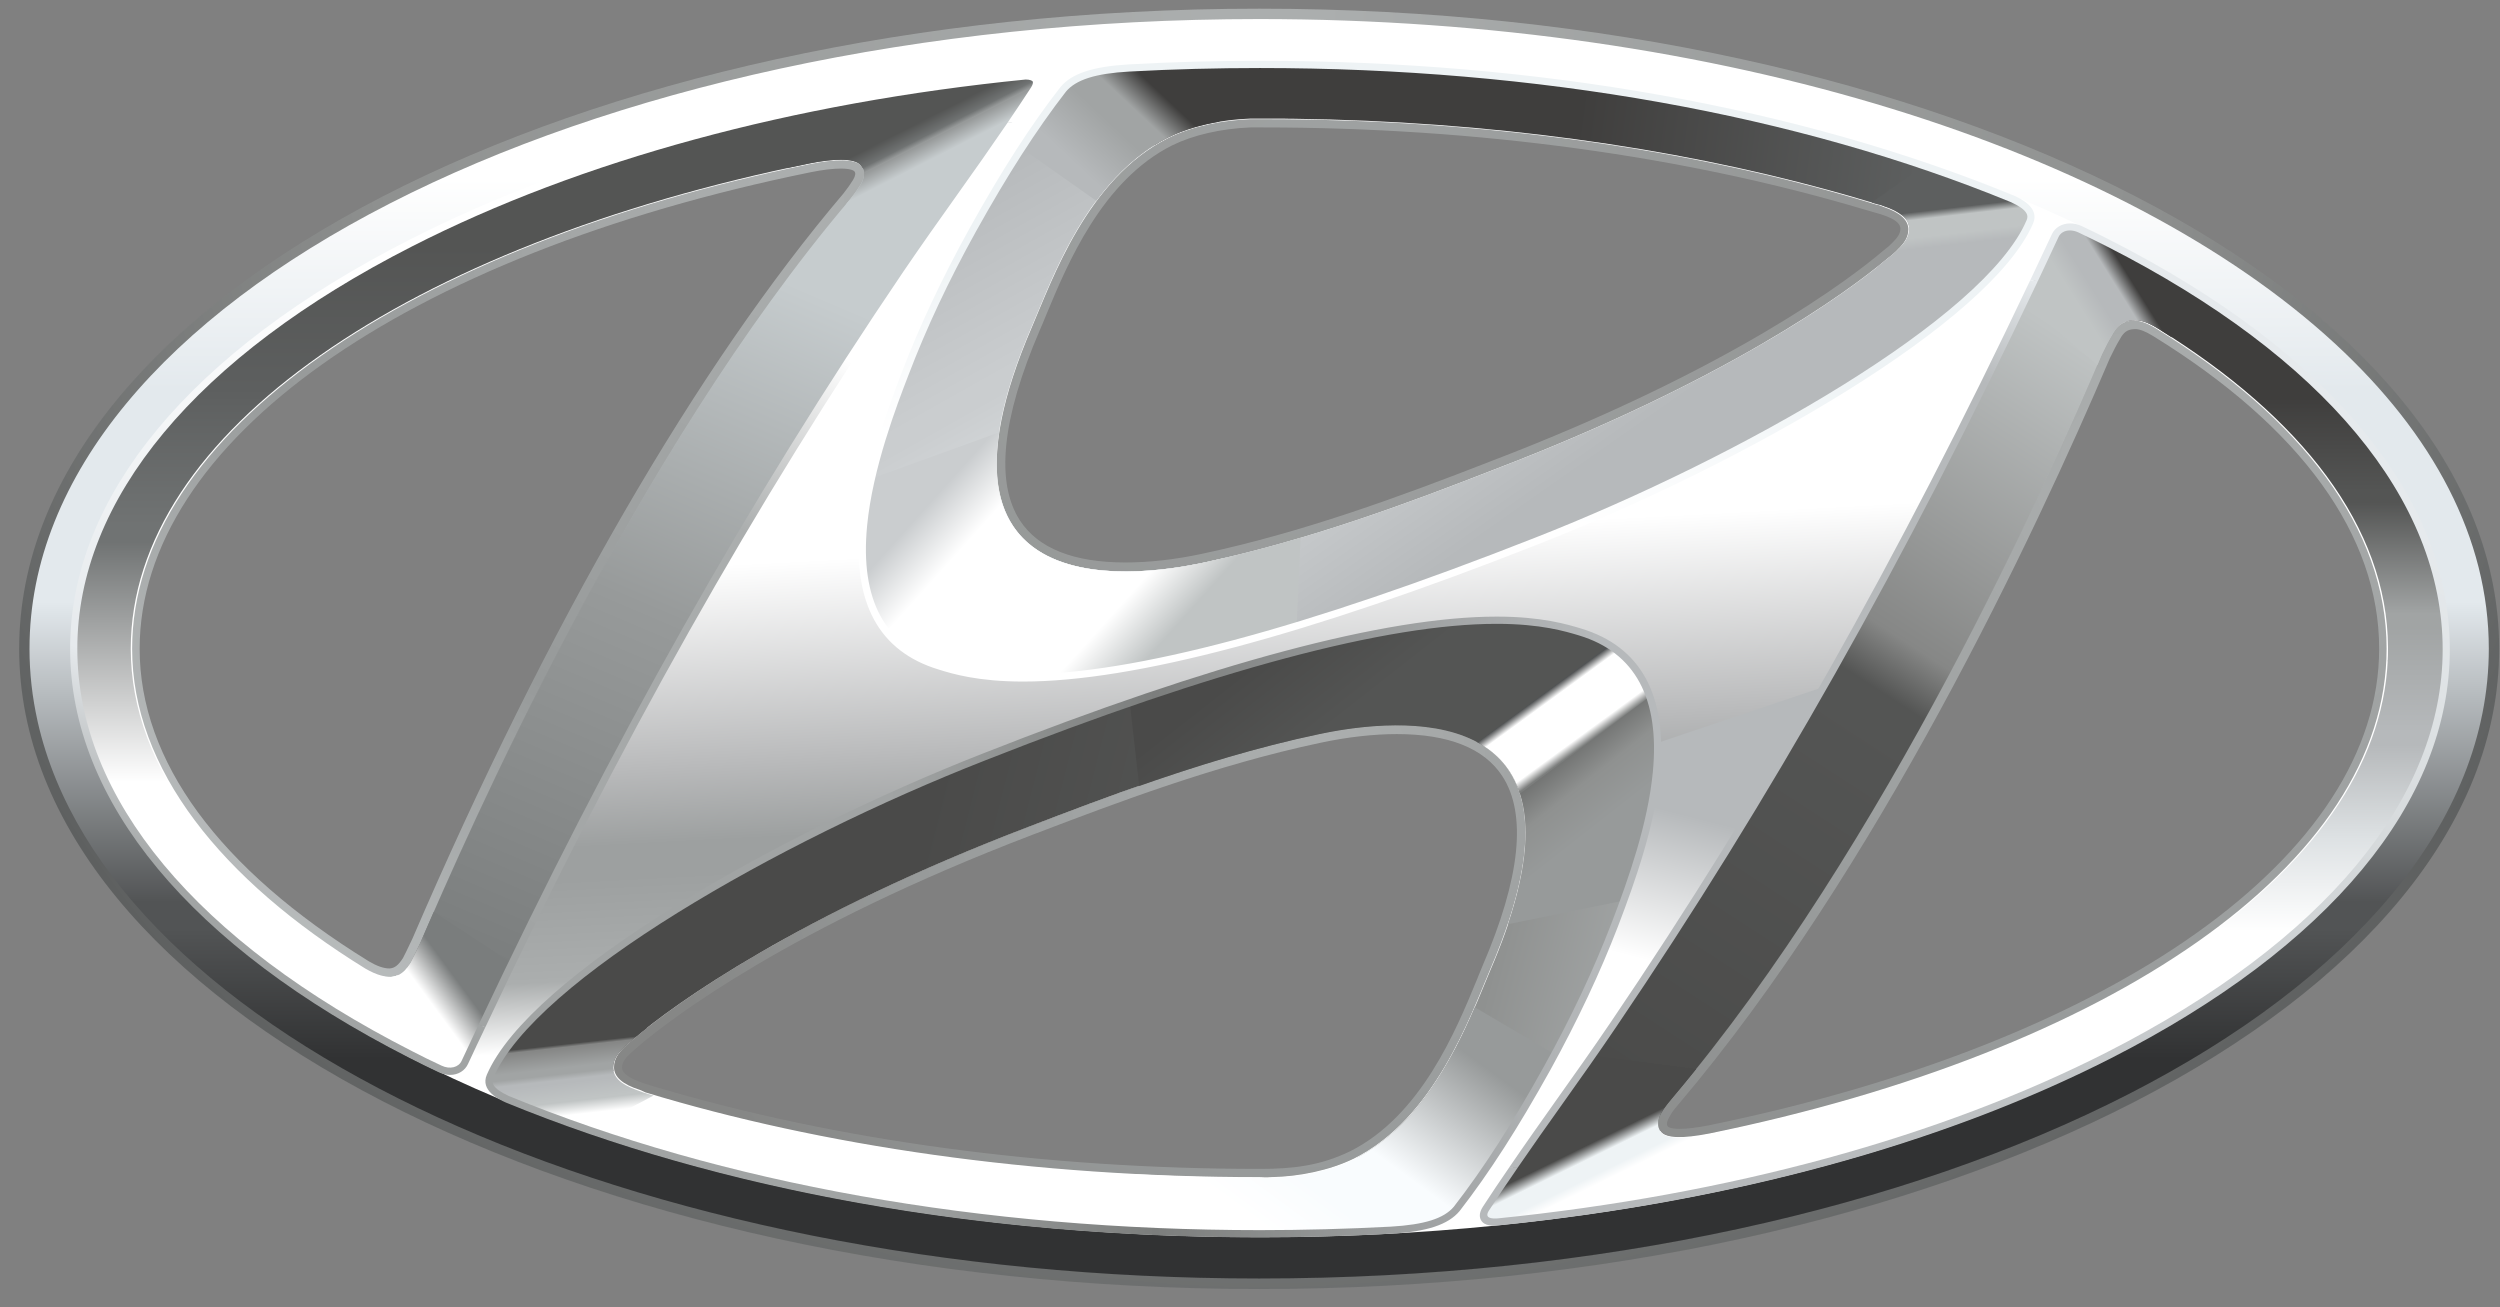 <svg width="109" height="57" viewBox="0 0 109 57" fill="none" xmlns="http://www.w3.org/2000/svg">
<rect x="0" y="0" width="109" height="57" fill="#808080" stroke="none"/>
<path d="M54.501 4.781C53.103 4.835 51.779 5.141 50.769 5.643C47.444 7.3 45.853 11.141 44.899 13.436C44.801 13.674 44.711 13.894 44.627 14.092C42.861 18.199 42.591 21.234 43.827 23.121C44.776 24.568 46.539 25.301 49.071 25.301C50.129 25.301 51.328 25.168 52.547 24.909C56.96 23.973 61.248 22.406 65.225 20.856C75.939 16.765 81.199 12.715 82.544 11.578C82.807 11.37 82.967 11.225 83.063 11.122C83.328 10.863 83.63 10.501 83.63 9.967C83.63 8.977 82.483 8.664 81.797 8.475C81.716 8.451 81.646 8.435 81.581 8.414C73.658 6.037 64.489 4.781 55.062 4.781H54.501ZM44.473 22.698C43.392 21.04 43.678 18.248 45.334 14.398C45.425 14.2 45.513 13.975 45.613 13.735C46.525 11.54 48.045 7.865 51.111 6.336C52.023 5.888 53.236 5.607 54.522 5.556H55.062C64.412 5.556 73.507 6.803 81.359 9.156C81.429 9.177 81.508 9.201 81.595 9.224C82.067 9.352 82.858 9.57 82.858 9.967C82.858 10.16 82.762 10.331 82.507 10.585C82.427 10.672 82.293 10.791 82.058 10.973C80.729 12.1 75.552 16.084 64.943 20.132C61.002 21.671 56.748 23.226 52.389 24.15C51.223 24.4 50.076 24.524 49.071 24.524C46.814 24.524 45.267 23.912 44.473 22.698Z" fill="url(#paint0_radial)"/>
<path d="M0.836 28.287C0.836 43.678 25.089 56.202 54.9 56.202C84.709 56.202 108.964 43.678 108.964 28.287C108.964 12.899 84.709 0.379 54.9 0.379C25.089 0.379 0.836 12.899 0.836 28.287ZM1.676 28.287C1.676 13.363 25.55 1.222 54.9 1.222C84.243 1.222 108.124 13.363 108.124 28.287C108.124 43.216 84.243 55.359 54.9 55.359C25.55 55.359 1.676 43.216 1.676 28.287Z" fill="url(#paint1_radial)"/>
<path d="M35.207 6.748C17.05 10.446 5.319 18.898 5.319 28.286C5.319 33.455 8.897 38.391 15.68 42.575C16.159 42.86 16.587 42.998 17.008 42.998H17.01C17.655 42.951 17.983 42.561 18.232 42.164C18.329 41.993 18.453 41.734 18.578 41.464L18.683 41.253C24.574 27.562 31.037 16.388 37.373 8.926C37.596 8.639 37.727 8.454 37.855 8.242C38.206 7.679 38.057 7.194 37.822 6.949C37.61 6.696 37.215 6.577 36.645 6.577C36.249 6.577 35.77 6.633 35.207 6.748ZM16.08 41.912C9.542 37.882 6.089 33.17 6.089 28.286C6.089 19.283 17.578 11.128 35.36 7.506C35.867 7.404 36.314 7.35 36.656 7.35C37.119 7.35 37.231 7.448 37.247 7.467C37.319 7.537 37.296 7.672 37.194 7.843C37.082 8.023 36.968 8.191 36.777 8.433C30.4 15.944 23.897 27.186 17.978 40.934L17.885 41.127C17.762 41.384 17.648 41.629 17.571 41.769C17.364 42.092 17.208 42.208 16.985 42.225C16.729 42.225 16.433 42.122 16.08 41.912Z" fill="url(#paint2_radial)"/>
<path d="M57.423 31.625C52.798 32.601 48.394 34.282 44.855 35.629L44.759 35.664C33.992 39.778 28.757 43.824 27.396 44.975C27.312 45.05 27.238 45.115 27.165 45.176C27.061 45.265 26.975 45.342 26.903 45.412C26.665 45.643 26.349 46.017 26.349 46.554C26.349 47.553 27.619 47.917 28.299 48.113L28.427 48.155C36.332 50.497 45.49 51.739 54.917 51.739H54.978C55.036 51.744 55.117 51.749 55.206 51.749C55.285 51.749 55.378 51.744 55.45 51.739C56.779 51.711 58.147 51.403 59.205 50.892C62.553 49.218 64.142 45.347 65.094 43.035C65.182 42.818 65.266 42.622 65.338 42.444C67.109 38.335 67.379 35.298 66.143 33.411C65.199 31.964 63.43 31.233 60.901 31.233C59.845 31.233 58.642 31.368 57.423 31.625ZM28.65 47.41L28.513 47.371C28.096 47.249 27.121 46.967 27.121 46.554C27.121 46.36 27.212 46.189 27.447 45.963C27.51 45.902 27.582 45.839 27.668 45.765C27.745 45.702 27.824 45.634 27.905 45.559C29.234 44.438 34.383 40.455 45.032 36.39L45.125 36.355C48.64 35.013 53.019 33.346 57.586 32.382C58.749 32.134 59.896 32.006 60.901 32.006C63.158 32.006 64.705 32.622 65.499 33.836C66.581 35.492 66.29 38.284 64.629 42.134C64.552 42.321 64.47 42.521 64.382 42.741C63.472 44.95 61.946 48.65 58.865 50.196C57.542 50.836 56.351 50.964 54.917 50.964C45.567 50.964 36.481 49.734 28.65 47.41Z" fill="url(#paint3_radial)"/>
<path d="M92.957 13.58C92.431 13.608 92.021 13.893 91.758 14.402C91.582 14.675 91.389 15.077 91.286 15.301C87.992 23.034 81.182 37.514 72.599 47.64C72.368 47.913 72.224 48.1 72.106 48.329C71.824 48.805 71.843 49.298 72.15 49.634C72.359 49.879 72.715 49.994 73.239 49.994C73.604 49.994 74.053 49.94 74.625 49.83C92.775 46.113 104.506 37.654 104.506 28.28C104.506 23.057 100.972 18.119 94.287 13.998C93.825 13.707 93.445 13.573 93.101 13.573C93.04 13.573 92.982 13.576 92.957 13.58ZM72.722 49.12C72.624 49.013 72.708 48.826 72.78 48.709C72.866 48.541 72.959 48.408 73.187 48.142C81.838 37.942 88.683 23.377 91.989 15.619C92.147 15.289 92.3 14.995 92.424 14.794C92.582 14.496 92.745 14.367 93.029 14.353C93.05 14.348 93.075 14.349 93.101 14.349C93.292 14.349 93.548 14.449 93.88 14.654C100.325 18.631 103.731 23.342 103.731 28.28C103.731 37.271 92.245 45.431 74.474 49.071C73.962 49.169 73.548 49.218 73.239 49.218C72.815 49.218 72.727 49.127 72.722 49.12Z" fill="url(#paint4_radial)"/>
<path d="M35.309 7.156C36.435 6.925 37.294 6.925 37.543 7.224C37.713 7.399 37.776 7.698 37.543 8.067C37.429 8.261 37.308 8.436 37.094 8.711C27.618 19.869 20.417 36.341 18.372 41.085C18.211 41.422 18.058 41.753 17.941 41.961C17.725 42.295 17.485 42.561 17.032 42.591C16.797 42.591 16.45 42.535 15.924 42.227C9.651 38.354 5.761 33.521 5.761 28.288C5.761 18.835 17.939 10.689 35.309 7.156ZM44.99 14.261C45.874 12.211 47.41 7.78 50.944 6.015C52.017 5.485 53.341 5.244 54.513 5.197H55.065C64.939 5.197 74.12 6.568 81.825 8.928C81.907 8.928 82.067 9.001 82.121 9.024C82.84 9.262 83.191 9.587 83.207 9.988C83.207 10.348 83.017 10.612 82.756 10.864C82.654 10.981 82.496 11.118 82.27 11.289C80.497 12.788 75.143 16.659 65.071 20.502C61.53 21.887 57.087 23.556 52.471 24.536C49.734 25.111 39.66 26.642 44.99 14.261ZM92.037 14.632C92.216 14.284 92.477 14.009 92.93 13.986C93.191 13.95 93.514 14.021 94.035 14.343C100.327 18.223 104.056 23.035 104.056 28.279C104.056 37.747 91.907 45.862 74.522 49.423C73.398 49.64 72.672 49.64 72.414 49.353C72.247 49.168 72.198 48.87 72.414 48.498C72.524 48.293 72.647 48.134 72.87 47.868C82.34 36.698 89.564 20.238 91.595 15.468C91.741 15.16 91.907 14.84 92.037 14.632ZM64.971 42.269C64.094 44.331 62.552 48.755 59.027 50.518C57.964 51.034 56.638 51.302 55.439 51.323C55.183 51.344 54.995 51.323 54.913 51.323C45.039 51.323 35.828 49.962 28.129 47.625C28.071 47.602 27.906 47.522 27.906 47.522C27.136 47.279 26.771 46.95 26.771 46.532C26.771 46.184 26.948 45.923 27.206 45.669C27.322 45.552 27.483 45.426 27.69 45.241C29.458 43.742 34.832 39.862 44.907 36.019C48.445 34.672 52.868 32.974 57.503 32.001C60.234 31.424 70.311 29.892 64.971 42.269ZM54.9 55.71C84.475 55.71 108.444 43.432 108.444 28.288C108.444 13.145 84.475 0.866 54.9 0.866C25.342 0.866 1.355 13.145 1.355 28.288C1.355 43.432 25.342 55.71 54.9 55.71Z" fill="white"/>
<path d="M1.902 28.286C1.902 43.104 25.678 55.161 54.9 55.161C84.123 55.161 107.896 43.104 107.896 28.286C107.896 13.471 84.123 1.415 54.9 1.415C25.678 1.415 1.902 13.471 1.902 28.286ZM46.42 25.124C45.205 24.769 44.291 24.127 43.693 23.214C42.423 21.272 42.688 18.181 44.479 14.025L44.752 13.373C45.71 11.057 47.318 7.179 50.696 5.496C51.724 4.987 53.072 4.672 54.491 4.62H54.5H55.061C64.502 4.62 73.69 5.879 81.624 8.258L81.838 8.321C82.52 8.505 83.79 8.851 83.79 9.965C83.79 10.56 83.46 10.952 83.201 11.204C83.083 11.338 82.915 11.492 82.659 11.688C81.85 12.372 79.658 14.085 75.756 16.224C73.094 17.686 69.632 19.346 65.272 21.013C61.294 22.568 57.001 24.132 52.585 25.068C51.357 25.327 50.145 25.468 49.077 25.468C48.074 25.468 47.185 25.351 46.42 25.124ZM15.592 42.708C8.759 38.498 5.155 33.516 5.155 28.286C5.155 18.816 16.939 10.298 35.178 6.588C35.748 6.472 36.245 6.413 36.65 6.413C37.276 6.413 37.695 6.553 37.918 6.815C37.956 6.852 37.988 6.894 38.023 6.941C38.265 7.261 38.372 7.775 38.014 8.349C37.886 8.557 37.758 8.748 37.507 9.063C31.197 16.495 24.754 27.641 18.863 41.323L18.77 41.514C18.635 41.79 18.517 42.049 18.398 42.255C18.21 42.553 17.935 42.894 17.467 43.055C17.326 43.109 17.165 43.144 16.983 43.158C16.558 43.158 16.104 43.016 15.592 42.708ZM72.031 49.747C72.003 49.717 71.975 49.681 71.95 49.647C71.71 49.327 71.596 48.808 71.931 48.243C72.071 47.984 72.22 47.786 72.455 47.51C81.012 37.415 87.806 22.969 91.098 15.236C91.205 15.022 91.393 14.616 91.552 14.377C91.782 13.931 92.094 13.642 92.461 13.513C92.601 13.462 92.75 13.429 92.906 13.422C92.969 13.413 93.031 13.411 93.101 13.411C93.478 13.411 93.88 13.551 94.369 13.854C101.105 18.01 104.664 22.995 104.664 28.279C104.664 37.737 92.887 46.254 74.653 49.987C74.074 50.097 73.613 50.153 73.239 50.153C72.666 50.153 72.269 50.02 72.031 49.747ZM54.917 51.9C45.475 51.9 36.297 50.657 28.379 48.306L28.254 48.269C27.532 48.059 26.188 47.671 26.188 46.553C26.188 45.953 26.532 45.547 26.785 45.301C26.86 45.224 26.953 45.145 27.06 45.054L27.302 44.842C27.947 44.295 29.482 43.083 32.081 41.522C34.926 39.805 39.056 37.662 44.712 35.505L44.807 35.467C48.349 34.118 52.755 32.441 57.388 31.459C58.614 31.202 59.826 31.069 60.891 31.069C61.803 31.069 62.62 31.162 63.337 31.351C63.346 31.354 63.353 31.354 63.362 31.356C63.367 31.356 63.371 31.358 63.376 31.36C64.677 31.708 65.649 32.362 66.278 33.322C67.543 35.26 67.278 38.349 65.484 42.502L65.242 43.093C64.284 45.43 62.676 49.334 59.27 51.038C58.195 51.561 56.803 51.871 55.487 51.897C55.384 51.907 55.289 51.909 55.208 51.909C55.11 51.909 55.033 51.904 54.917 51.9Z" fill="url(#paint5_linear)"/>
<path d="M68.708 33.592C68.778 37.411 67.983 45.852 60.398 51.686C60.398 51.686 57.692 52.588 52.699 52.611L51.412 54.642C54.772 54.92 64.26 55.277 77.838 52.3V52.305L79.055 49.494C75.304 50.962 66.096 53.592 70.695 47.979C75.383 42.263 80.746 32.315 82.519 28.934L68.708 33.592Z" fill="url(#paint6_linear)"/>
<path d="M46.357 3.894C44.87 5.809 43.584 7.917 42.406 10.035C41.294 12.045 40.291 14.125 39.468 16.273C38.816 17.971 37.879 20.52 37.651 22.918C37.385 25.631 38.021 28.15 40.973 29.044C41.173 29.105 41.401 29.173 41.666 29.241C43.39 29.661 46.68 29.997 54.088 27.994L53.434 24.317C53.113 24.394 52.792 24.464 52.469 24.534C52.106 24.608 51.617 24.702 51.05 24.779C50.454 24.856 49.777 24.917 49.074 24.917C46.392 24.917 43.379 24.046 43.449 20.079V20.072C43.449 20.06 43.449 20.051 43.449 20.044V20.03C43.449 20.023 43.449 20.014 43.449 20.007V19.988C43.449 19.988 43.449 19.988 43.451 19.988C43.451 19.955 43.453 19.922 43.453 19.892V19.89C43.511 18.44 43.97 16.591 44.98 14.247C45.687 12.603 46.815 9.43 49.051 7.322C49.053 7.322 49.053 7.322 49.053 7.322C49.065 7.312 49.072 7.303 49.084 7.294C49.086 7.294 49.086 7.291 49.088 7.289C49.098 7.28 49.107 7.275 49.114 7.266C49.116 7.263 49.121 7.261 49.123 7.256C49.13 7.252 49.137 7.245 49.144 7.238C49.149 7.233 49.153 7.231 49.158 7.226C49.163 7.221 49.17 7.214 49.172 7.212C49.179 7.205 49.186 7.2 49.193 7.193C49.195 7.191 49.198 7.189 49.202 7.186C49.212 7.179 49.216 7.17 49.226 7.165C49.228 7.165 49.228 7.163 49.228 7.163C49.565 6.862 49.924 6.586 50.31 6.343L46.91 3.462C46.687 3.581 46.494 3.724 46.357 3.894Z" fill="url(#paint7_linear)"/>
<path d="M83.242 9.923C83.242 9.939 83.244 9.951 83.244 9.965V9.967C83.244 10.126 83.207 10.266 83.142 10.394C83.063 10.558 82.939 10.7 82.795 10.845C82.769 10.873 82.737 10.903 82.707 10.934C82.686 10.952 82.665 10.971 82.644 10.994C82.551 11.076 82.441 11.167 82.306 11.268C81.68 11.797 80.606 12.624 79.04 13.64C76.162 15.501 71.616 18.006 65.087 20.497C63.74 21.02 62.263 21.587 60.697 22.143C58.135 23.049 55.336 23.922 52.47 24.534C51.725 24.69 50.446 24.917 49.075 24.917C47.914 24.917 46.693 24.753 45.685 24.249L41.062 29.073C41.242 29.126 41.439 29.185 41.667 29.241C43.392 29.661 46.681 29.997 54.089 27.994C57.451 27.083 61.667 25.687 66.969 23.6C76.036 20.049 86.657 13.945 88.498 9.682C88.549 9.565 88.558 9.463 88.539 9.367L83.242 9.923Z" fill="url(#paint8_linear)"/>
<path d="M44.677 3.311C34.584 4.322 25.32 6.82 17.912 10.593C8.433 15.424 3.21 21.709 3.21 28.286C3.21 34.868 8.433 41.153 17.912 45.981C18.328 46.189 18.756 46.402 19.18 46.605C19.454 46.731 19.71 46.733 19.913 46.652L17.337 42.524C17.286 42.547 17.23 42.566 17.172 42.58C17.111 42.596 17.048 42.605 16.983 42.61C16.751 42.61 16.399 42.552 15.876 42.241C9.594 38.368 5.701 33.528 5.701 28.286C5.701 18.821 17.888 10.67 35.285 7.128C35.813 7.021 36.282 6.965 36.657 6.965C37.085 6.965 37.39 7.04 37.525 7.196C37.529 7.203 37.536 7.21 37.544 7.219C37.571 7.252 37.592 7.285 37.613 7.322L45.173 3.51C45.124 3.381 44.956 3.309 44.7 3.309C44.693 3.309 44.686 3.311 44.677 3.311Z" fill="url(#paint9_linear)"/>
<path d="M42.902 32.976C33.831 36.527 23.209 42.626 21.369 46.889C21.304 47.045 21.311 47.183 21.364 47.314L26.748 46.693C26.741 46.651 26.734 46.604 26.734 46.555V46.539C26.741 46.203 26.916 45.939 27.174 45.689C27.288 45.577 27.448 45.448 27.655 45.264C29.424 43.763 34.805 39.88 44.896 36.03C46.538 35.402 48.374 34.699 50.333 34.029C52.595 33.258 55.019 32.53 57.504 32.007C58.246 31.848 59.532 31.622 60.901 31.622C64.581 31.622 68.881 33.256 64.984 42.289C64.665 43.044 64.253 44.115 63.686 45.259C62.729 47.195 61.331 49.331 59.177 50.473L62.967 53.109C63.188 52.987 63.369 52.85 63.511 52.682C65 50.765 66.284 48.659 67.459 46.539C68.572 44.529 69.574 42.45 70.398 40.305C71.052 38.603 71.989 36.056 72.22 33.658C72.483 30.945 71.847 28.421 68.895 27.529C68.183 27.314 67.113 27.018 65.258 27.018C61.699 27.018 55.249 28.113 42.902 32.976Z" fill="url(#paint10_linear)"/>
<path d="M21.364 47.314C21.471 47.547 21.76 47.737 22.118 47.898C31.371 51.699 42.83 53.765 54.933 53.765C56.857 53.765 58.76 53.714 60.645 53.606C61.691 53.548 62.448 53.389 62.966 53.109L59.176 50.473C59.128 50.496 59.079 50.52 59.032 50.543C57.964 51.064 56.638 51.33 55.44 51.353C55.433 51.353 55.431 51.356 55.424 51.356C55.345 51.36 55.272 51.363 55.207 51.363C55.182 51.363 55.156 51.36 55.135 51.36C55.033 51.36 54.961 51.353 54.916 51.353C54.842 51.353 54.763 51.353 54.688 51.353H54.605H54.458C54.43 51.353 54.405 51.353 54.377 51.353C54.328 51.353 54.277 51.351 54.228 51.351H54.163C54.107 51.351 54.051 51.351 53.995 51.351H53.958C53.893 51.349 53.828 51.349 53.762 51.346H53.739C53.672 51.346 53.6 51.346 53.53 51.344H53.525C44.347 51.227 35.789 49.936 28.537 47.783C28.011 47.624 26.89 47.351 26.748 46.693L21.364 47.314Z" fill="url(#paint11_linear)"/>
<path d="M89.604 10.257C83.93 22.449 77.852 33.584 70.344 44.653C68.523 47.335 66.552 49.948 64.788 52.675C64.646 52.885 64.647 53.044 64.751 53.144L72.385 49.315C72.261 49.126 72.245 48.853 72.436 48.524C72.503 48.398 72.578 48.288 72.676 48.162C72.736 48.083 72.808 47.996 72.894 47.891C82.243 36.862 89.406 20.682 91.551 15.659C91.582 15.589 91.612 15.52 91.638 15.457C91.784 15.146 91.954 14.819 92.079 14.616C92.224 14.343 92.415 14.114 92.71 14.018L89.958 9.921C89.797 9.984 89.669 10.096 89.604 10.257Z" fill="url(#paint12_linear)"/>
<path d="M49.226 2.967C48.179 3.025 47.432 3.182 46.911 3.462L50.31 6.343C50.512 6.215 50.722 6.095 50.941 5.988C52.011 5.458 53.339 5.213 54.512 5.171H55.063H55.147H55.291H55.435C55.466 5.171 55.494 5.171 55.519 5.171C55.589 5.171 55.659 5.171 55.726 5.171H55.745C55.817 5.171 55.889 5.171 55.959 5.171H55.973C56.043 5.173 56.115 5.173 56.185 5.176H56.199C56.273 5.176 56.347 5.176 56.42 5.178H56.424C64.914 5.288 72.852 6.406 79.744 8.293C80.328 8.451 80.903 8.617 81.47 8.788C82.017 8.951 83.197 9.168 83.241 9.922L88.538 9.367C88.478 9.079 88.157 8.862 87.747 8.673C78.497 4.877 67.041 2.808 54.933 2.808C53.011 2.808 51.108 2.86 49.226 2.967Z" fill="url(#paint13_linear)"/>
<path d="M89.957 9.919L92.71 14.017C92.791 13.989 92.88 13.972 92.978 13.968C93.017 13.963 93.057 13.961 93.099 13.961C93.338 13.961 93.643 14.049 94.085 14.323C100.36 18.198 104.089 22.992 104.117 28.219V28.28C104.117 28.464 104.115 28.649 104.103 28.833H106.644C106.649 28.649 106.656 28.471 106.656 28.287C106.656 21.703 101.437 15.42 91.954 10.592C91.542 10.379 91.114 10.171 90.686 9.966C90.534 9.896 90.386 9.863 90.251 9.863C90.144 9.863 90.044 9.882 89.957 9.919Z" fill="url(#paint14_linear)"/>
<path d="M104.106 28.792C103.675 38.05 91.637 45.953 74.548 49.448C74.025 49.551 73.585 49.607 73.239 49.607C72.845 49.607 72.573 49.534 72.436 49.383C72.426 49.371 72.415 49.359 72.408 49.345C72.399 49.336 72.392 49.324 72.385 49.315L64.751 53.144C64.832 53.226 64.984 53.265 65.188 53.261C75.284 52.25 84.546 49.749 91.954 45.978C101.174 41.281 106.365 35.173 106.644 28.792H104.106Z" fill="url(#paint15_linear)"/>
<path d="M81.601 8.833C81.689 8.856 81.778 8.879 81.861 8.907C81.941 8.907 82.106 8.977 82.152 8.998C82.848 9.232 83.197 9.542 83.236 9.923C83.236 9.939 83.243 9.953 83.243 9.967C83.243 10.325 83.053 10.591 82.794 10.845C82.69 10.957 82.529 11.1 82.306 11.268C82.168 11.385 82.006 11.518 81.829 11.66L86.363 12.475C87.38 11.497 88.122 10.551 88.497 9.683C88.548 9.566 88.557 9.463 88.539 9.367C88.478 9.08 88.157 8.861 87.748 8.674C86.501 8.16 85.207 7.684 83.886 7.233L81.601 8.833Z" fill="url(#paint16_linear)"/>
<path d="M21.37 46.889C21.305 47.045 21.314 47.183 21.365 47.314C21.472 47.547 21.761 47.737 22.119 47.898C23.28 48.379 24.474 48.827 25.7 49.247L28.494 47.767C28.361 47.725 28.229 47.69 28.098 47.65C27.635 47.473 26.872 47.267 26.751 46.693C26.742 46.651 26.735 46.604 26.735 46.555C26.735 46.212 26.914 45.944 27.175 45.689C27.289 45.577 27.449 45.449 27.656 45.264C27.814 45.129 28.005 44.974 28.224 44.802L23.85 43.77C22.654 44.867 21.788 45.925 21.37 46.889Z" fill="url(#paint17_linear)"/>
<path d="M89.958 9.92C89.798 9.983 89.67 10.095 89.605 10.256C89.144 11.237 88.688 12.206 88.225 13.173V13.18L91.448 15.914C91.515 15.752 91.578 15.603 91.638 15.456C91.785 15.146 91.955 14.821 92.08 14.615C92.225 14.342 92.418 14.114 92.713 14.018C92.795 13.992 92.883 13.973 92.978 13.969C93.239 13.936 93.565 14.004 94.086 14.324C94.284 14.452 94.486 14.58 94.684 14.707L94.944 12.25C94.002 11.681 93.006 11.125 91.955 10.593C91.543 10.38 91.115 10.172 90.687 9.967C90.533 9.899 90.384 9.864 90.249 9.864C90.144 9.864 90.044 9.883 89.958 9.92Z" fill="url(#paint18_linear)"/>
<path d="M49.227 2.968C48.18 3.026 47.433 3.183 46.912 3.465C46.686 3.582 46.495 3.724 46.358 3.895C45.716 4.717 45.118 5.58 44.544 6.461L47.798 8.756C48.482 7.831 49.306 6.977 50.311 6.344C50.514 6.218 50.725 6.096 50.942 5.989C51.616 5.655 52.389 5.436 53.166 5.305V2.823C51.844 2.849 50.53 2.895 49.227 2.968Z" fill="url(#paint19_linear)"/>
<path d="M59.171 50.468C59.124 50.494 59.082 50.52 59.033 50.543C57.965 51.064 56.642 51.33 55.441 51.353C55.183 51.374 54.999 51.353 54.918 51.353C53.08 51.353 51.272 51.29 49.485 51.197L49.041 53.583V53.592C50.983 53.704 52.947 53.765 54.934 53.765C56.858 53.765 58.761 53.714 60.646 53.606C61.693 53.548 62.449 53.389 62.968 53.109C63.189 52.987 63.372 52.85 63.512 52.682C65.001 50.765 66.285 48.659 67.46 46.539C67.565 46.347 67.663 46.154 67.77 45.96L64.303 43.919C63.356 46.114 61.844 49.056 59.171 50.468Z" fill="url(#paint20_linear)"/>
<path d="M37.614 7.323C37.7 7.496 37.705 7.734 37.539 8.014C37.539 8.014 37.539 8.014 37.539 8.016C37.537 8.021 37.535 8.023 37.53 8.028C37.53 8.033 37.528 8.037 37.525 8.042C37.407 8.236 37.288 8.409 37.069 8.684C27.581 19.861 20.376 36.351 18.328 41.103C18.163 41.437 18.007 41.77 17.896 41.976C17.837 42.072 17.777 42.158 17.707 42.237C17.705 42.24 17.703 42.24 17.7 42.242L17.698 42.244C17.596 42.363 17.481 42.459 17.337 42.525L19.913 46.652C20.073 46.589 20.201 46.475 20.269 46.316C25.943 34.126 32.02 22.992 39.522 11.925C41.341 9.235 43.316 6.627 45.084 3.898C45.191 3.741 45.212 3.613 45.173 3.51L37.614 7.323Z" fill="url(#paint21_linear)"/>
<path d="M18.329 41.102C18.164 41.435 18.008 41.772 17.896 41.977C17.745 42.215 17.578 42.414 17.338 42.523C17.233 42.57 17.117 42.6 16.984 42.61C16.752 42.61 16.403 42.551 15.877 42.241C15.367 41.928 14.883 41.608 14.406 41.284L14.62 44.139C15.651 44.774 16.752 45.39 17.913 45.981C18.329 46.189 18.757 46.401 19.181 46.605C19.325 46.672 19.465 46.703 19.593 46.707H19.641C19.739 46.705 19.832 46.686 19.914 46.651C20.074 46.588 20.202 46.474 20.27 46.315C20.949 44.858 21.631 43.417 22.322 41.993L18.913 39.757C18.683 40.273 18.492 40.723 18.329 41.102Z" fill="url(#paint22_linear)"/>
<path d="M44.678 3.309C41.774 3.599 38.94 4.019 36.197 4.552L34.313 7.332C34.639 7.262 34.96 7.192 35.285 7.127C36.416 6.898 37.275 6.898 37.526 7.195C37.561 7.232 37.591 7.279 37.614 7.323C37.703 7.498 37.705 7.748 37.526 8.04C37.407 8.236 37.288 8.406 37.07 8.682C37.012 8.75 36.96 8.815 36.9 8.885H41.644C42.814 7.234 43.989 5.588 45.085 3.896C45.19 3.737 45.213 3.611 45.173 3.508C45.127 3.384 44.973 3.316 44.738 3.309H44.678Z" fill="url(#paint23_linear)"/>
<path d="M1.286 28.286C1.286 29.353 1.407 30.406 1.637 31.438C1.637 31.452 1.642 31.459 1.644 31.471C4.724 45.136 27.404 55.743 54.9 55.743C84.506 55.743 108.512 43.455 108.512 28.286C108.512 23.467 106.086 18.935 101.823 14.999C101.816 14.994 101.814 14.987 101.807 14.982C101.798 14.975 101.791 14.968 101.782 14.961C92.626 6.535 75.063 0.831 54.9 0.831C25.303 0.831 1.286 13.126 1.286 28.286ZM17.87 46.105C8.379 41.246 3.152 34.921 3.152 28.293C3.152 21.674 8.379 15.347 17.87 10.488C27.746 5.433 40.91 2.65 54.942 2.65C68.974 2.65 82.14 5.433 92.012 10.488C101.502 15.347 106.73 21.674 106.73 28.293C106.73 34.921 101.502 41.246 92.012 46.105C82.14 51.16 68.976 53.943 54.942 53.943C40.91 53.943 27.746 51.16 17.87 46.105Z" fill="url(#paint24_linear)"/>
<path d="M38 20.864C37.842 21.546 37.716 22.237 37.651 22.918C37.385 25.631 38.021 28.151 40.975 29.047C41.175 29.108 41.401 29.176 41.666 29.241C42.334 29.404 43.242 29.554 44.531 29.561H44.686C46.715 29.552 49.67 29.19 54.088 27.994C54.849 27.784 55.673 27.551 56.533 27.289L56.708 23.444C55.638 23.764 54.54 24.062 53.432 24.317C53.113 24.392 52.792 24.464 52.469 24.534C51.001 24.842 47.427 25.426 45.24 23.992C43.947 23.142 43.144 21.585 43.558 18.851L38 20.864Z" fill="url(#paint25_linear)"/>
<path d="M49.258 30.62L49.668 34.269C52.117 33.412 54.77 32.581 57.506 32.009C60.081 31.463 69.188 30.076 65.754 40.293L70.786 39.268C71.377 37.657 72.031 35.611 72.219 33.66C72.485 30.947 71.847 28.423 68.895 27.531C68.183 27.314 67.112 27.017 65.263 27.017C62.371 27.017 57.573 27.741 49.258 30.62Z" fill="url(#paint26_linear)"/>
<path d="M64.411 32.363V32.365C65.254 32.823 65.928 33.528 66.27 34.602L71.94 30.369V30.36C71.629 29.444 71.066 28.664 70.174 28.102L64.411 32.363Z" fill="url(#paint27_linear)"/>
<path d="M64.788 52.675C64.72 52.773 64.685 52.862 64.678 52.937V52.997C64.685 53.056 64.709 53.105 64.751 53.144C64.823 53.214 64.946 53.254 65.111 53.261H65.188C68.743 52.904 72.182 52.353 75.481 51.638V49.25C75.167 49.318 74.862 49.386 74.548 49.451C73.422 49.668 72.691 49.668 72.435 49.383C72.414 49.362 72.4 49.339 72.386 49.313C72.266 49.126 72.245 48.858 72.435 48.524C72.545 48.318 72.668 48.16 72.894 47.893C73.252 47.471 73.603 47.041 73.952 46.607L69.399 46.014C67.854 48.227 66.251 50.413 64.788 52.675Z" fill="url(#paint28_linear)"/>
<path d="M49.217 2.807C47.651 2.901 46.73 3.202 46.237 3.795C44.934 5.467 43.678 7.426 42.272 9.957C41.079 12.118 40.111 14.168 39.327 16.214C38.543 18.254 37.715 20.64 37.493 22.901C37.168 26.288 38.324 28.406 40.93 29.193C41.528 29.38 42.64 29.716 44.608 29.716C49.424 29.716 56.969 27.706 67.025 23.744C76.111 20.181 86.776 14.068 88.642 9.744C88.942 9.048 88.093 8.661 87.806 8.528C78.447 4.685 67.076 2.651 54.934 2.651C53.063 2.651 51.137 2.7 49.217 2.807ZM41.018 28.894C38.578 28.156 37.496 26.148 37.805 22.931C38.047 20.409 39.106 17.652 39.618 16.331C40.397 14.29 41.353 12.256 42.542 10.111C43.943 7.594 45.195 5.649 46.477 3.993C46.912 3.475 47.761 3.204 49.234 3.12C51.146 3.015 53.066 2.966 54.934 2.966C67.039 2.966 78.363 4.988 87.683 8.817C88.432 9.158 88.449 9.415 88.353 9.618C86.525 13.865 75.938 19.914 66.909 23.452C56.89 27.4 49.389 29.401 44.608 29.401C42.689 29.401 41.605 29.074 41.018 28.894Z" fill="url(#paint29_linear)"/>
<path d="M41.733 8.491C40.956 9.581 40.157 10.711 39.392 11.834C32.61 21.841 26.7 32.319 20.875 44.661L21.158 44.794C26.975 32.464 32.875 22.004 39.653 12.009C40.416 10.889 41.214 9.763 41.986 8.673C42.749 7.596 43.531 6.497 44.29 5.383L43.947 5.327C43.217 6.396 42.468 7.461 41.733 8.491Z" fill="url(#paint30_linear)"/>
<path d="M70.216 44.587C69.455 45.71 68.655 46.838 67.88 47.928C67.187 48.907 66.477 49.906 65.786 50.922H66.163C66.815 49.971 67.483 49.03 68.136 48.111C68.913 47.018 69.714 45.89 70.475 44.762C77.201 34.844 83.064 24.468 88.848 12.258L88.517 12.22C82.761 24.373 76.917 34.709 70.216 44.587Z" fill="url(#paint31_linear)"/>
<path d="M42.846 32.856C33.76 36.417 23.095 42.53 21.227 46.856C20.924 47.552 21.776 47.944 22.058 48.072C31.429 51.918 42.79 53.949 54.933 53.949C56.833 53.949 58.758 53.898 60.654 53.79C62.217 53.701 63.136 53.398 63.636 52.805C64.932 51.138 66.189 49.179 67.599 46.643C68.773 44.514 69.767 42.408 70.546 40.384C71.326 38.35 72.154 35.964 72.375 33.702C72.701 30.316 71.547 28.194 68.939 27.405C68.341 27.225 67.226 26.884 65.258 26.884C60.444 26.884 52.901 28.894 42.846 32.856ZM22.183 47.785C21.436 47.44 21.425 47.183 21.513 46.982C23.349 42.735 33.93 36.686 42.96 33.151C52.98 29.2 60.481 27.199 65.258 27.199C67.18 27.199 68.266 27.531 68.848 27.706C71.291 28.448 72.375 30.452 72.063 33.667C71.847 35.894 71.028 38.257 70.253 40.274C69.481 42.282 68.494 44.379 67.322 46.487C65.926 49.011 64.672 50.958 63.39 52.609C62.959 53.127 62.108 53.396 60.635 53.482C58.743 53.582 56.826 53.634 54.933 53.634C42.832 53.634 31.503 51.612 22.183 47.785Z" fill="url(#paint32_linear)"/>
<path d="M44.666 3.154C34.489 4.174 25.215 6.698 17.845 10.457C8.31 15.311 3.057 21.643 3.057 28.286C3.057 34.928 8.31 41.265 17.845 46.119C18.263 46.334 18.687 46.541 19.12 46.744C19.29 46.824 19.457 46.866 19.625 46.866C19.98 46.866 20.278 46.677 20.409 46.38C20.655 45.846 20.907 45.318 21.158 44.793L20.874 44.66C20.625 45.192 20.376 45.719 20.127 46.252C19.997 46.537 19.62 46.637 19.252 46.462C18.82 46.261 18.398 46.056 17.982 45.839C8.557 41.041 3.371 34.804 3.371 28.286C3.371 21.767 8.557 15.533 17.982 10.735C25.32 6.995 34.557 4.48 44.719 3.467C44.91 3.467 45.006 3.518 45.029 3.556C45.052 3.607 45.024 3.7 44.955 3.812C44.626 4.317 44.289 4.821 43.947 5.325L44.289 5.381C44.603 4.915 44.915 4.452 45.217 3.983C45.397 3.707 45.359 3.518 45.303 3.409C45.241 3.292 45.087 3.154 44.719 3.154H44.666Z" fill="url(#paint33_linear)"/>
<path d="M89.46 10.217C89.144 10.89 88.832 11.558 88.518 12.221L88.849 12.258C89.144 11.625 89.447 10.993 89.744 10.348C89.828 10.157 90.014 10.047 90.244 10.047C90.368 10.047 90.491 10.075 90.617 10.133C91.049 10.339 91.468 10.547 91.889 10.759C101.31 15.559 106.5 21.793 106.5 28.314C106.5 34.833 101.31 41.062 91.889 45.863C84.577 49.587 75.387 52.094 65.312 53.121C65.064 53.142 64.696 53.126 64.915 52.785C65.317 52.16 65.74 51.538 66.164 50.922H65.787C65.401 51.483 65.022 52.045 64.654 52.612C64.475 52.89 64.51 53.077 64.566 53.187C64.715 53.476 65.119 53.451 65.389 53.423C75.487 52.393 84.695 49.878 92.029 46.145C101.561 41.291 106.812 34.959 106.812 28.314C106.812 21.667 101.561 15.338 92.027 10.479C91.61 10.264 91.182 10.054 90.756 9.853C90.589 9.776 90.424 9.741 90.261 9.741C89.905 9.741 89.593 9.919 89.46 10.217Z" fill="url(#paint34_linear)"/>
<defs>
<radialGradient id="paint0_radial" cx="0" cy="0" r="1" gradientUnits="userSpaceOnUse" gradientTransform="translate(57.95 10.6) scale(50.955 51.119)">
<stop stop-color="#A1A4A4"/>
<stop offset="1" stop-color="#868786"/>
</radialGradient>
<radialGradient id="paint1_radial" cx="0" cy="0" r="1" gradientUnits="userSpaceOnUse" gradientTransform="translate(55.052 0.694) scale(63.286 63.579)">
<stop stop-color="#ABAEAE"/>
<stop offset="0.04" stop-color="#ABAEAE"/>
<stop offset="0.613" stop-color="#8F9190"/>
<stop offset="1" stop-color="#5D5F5F"/>
</radialGradient>
<radialGradient id="paint2_radial" cx="0" cy="0" r="1" gradientUnits="userSpaceOnUse" gradientTransform="translate(34.759 8.424) scale(52.25 52.419)">
<stop stop-color="#ABAEAE"/>
<stop offset="0.03" stop-color="#ABAEAE"/>
<stop offset="0.46" stop-color="#979A9A"/>
<stop offset="1" stop-color="#D4D8D9"/>
</radialGradient>
<radialGradient id="paint3_radial" cx="0" cy="0" r="1" gradientUnits="userSpaceOnUse" gradientTransform="translate(57.298 33.431) scale(29.064 29.158)">
<stop stop-color="#ABAEAE"/>
<stop offset="0.04" stop-color="#ABAEAE"/>
<stop offset="0.613" stop-color="#979A9A"/>
<stop offset="1" stop-color="#868786"/>
</radialGradient>
<radialGradient id="paint4_radial" cx="0" cy="0" r="1" gradientUnits="userSpaceOnUse" gradientTransform="translate(93.276 20.385) scale(41.833 41.968)">
<stop stop-color="#ABAEAE"/>
<stop offset="0.04" stop-color="#ABAEAE"/>
<stop offset="0.613" stop-color="#979A9A"/>
<stop offset="1" stop-color="#868786"/>
</radialGradient>
<linearGradient id="paint5_linear" x1="53.584" y1="3.112" x2="56.252" y2="53.831" gradientUnits="userSpaceOnUse">
<stop stop-color="white"/>
<stop offset="0.4" stop-color="white"/>
<stop offset="0.571" stop-color="#B9BABB"/>
<stop offset="0.636" stop-color="#9DA0A0"/>
<stop offset="0.663" stop-color="#9DA0A0"/>
<stop offset="0.75" stop-color="#ABAEAE"/>
<stop offset="0.81" stop-color="white"/>
<stop offset="1" stop-color="white"/>
</linearGradient>
<linearGradient id="paint6_linear" x1="65.004" y1="52.968" x2="69.941" y2="33.736" gradientUnits="userSpaceOnUse">
<stop stop-color="white"/>
<stop offset="0.626" stop-color="white"/>
<stop offset="0.957" stop-color="#B6B9BB"/>
<stop offset="1" stop-color="#B6B9BB"/>
</linearGradient>
<linearGradient id="paint7_linear" x1="49.764" y1="26.455" x2="39.843" y2="8.838" gradientUnits="userSpaceOnUse">
<stop stop-color="#EEF3F5"/>
<stop offset="0.061" stop-color="#EEF3F5"/>
<stop offset="0.552" stop-color="#CACDCF"/>
<stop offset="0.585" stop-color="#CACDCF"/>
<stop offset="1" stop-color="#B6B9BB"/>
</linearGradient>
<linearGradient id="paint8_linear" x1="58.373" y1="9.972" x2="66.745" y2="21.935" gradientUnits="userSpaceOnUse">
<stop stop-color="#EEF3F5"/>
<stop offset="0.061" stop-color="#EEF3F5"/>
<stop offset="0.552" stop-color="#CACDCF"/>
<stop offset="0.585" stop-color="#CACDCF"/>
<stop offset="1" stop-color="#B6B9BB"/>
</linearGradient>
<linearGradient id="paint9_linear" x1="24.192" y1="38.06" x2="24.192" y2="10.728" gradientUnits="userSpaceOnUse">
<stop stop-color="white"/>
<stop offset="0.145" stop-color="white"/>
<stop offset="0.528" stop-color="#707373"/>
<stop offset="0.555" stop-color="#707373"/>
<stop offset="0.773" stop-color="#5D5F5F"/>
<stop offset="1" stop-color="#545554"/>
</linearGradient>
<linearGradient id="paint10_linear" x1="70.284" y1="43.871" x2="40.166" y2="36.194" gradientUnits="userSpaceOnUse">
<stop stop-color="#A1A4A4"/>
<stop offset="0.176" stop-color="#8F9190"/>
<stop offset="0.22" stop-color="#8F9190"/>
<stop offset="0.57" stop-color="#545554"/>
<stop offset="1" stop-color="#4A4A49"/>
</linearGradient>
<linearGradient id="paint11_linear" x1="21.365" y1="50.229" x2="62.965" y2="50.229" gradientUnits="userSpaceOnUse">
<stop stop-color="white"/>
<stop offset="0.558" stop-color="white"/>
<stop offset="1" stop-color="white"/>
</linearGradient>
<linearGradient id="paint12_linear" x1="90.748" y1="14.918" x2="69.097" y2="48.304" gradientUnits="userSpaceOnUse">
<stop stop-color="#C0C4C4"/>
<stop offset="0.38" stop-color="#868786"/>
<stop offset="0.441" stop-color="#545554"/>
<stop offset="0.472" stop-color="#545554"/>
<stop offset="1" stop-color="#4A4A49"/>
</linearGradient>
<linearGradient id="paint13_linear" x1="83.477" y1="8.278" x2="50.968" y2="3.913" gradientUnits="userSpaceOnUse">
<stop stop-color="#5D5F5F"/>
<stop offset="0.456" stop-color="#3F3E3D"/>
<stop offset="1" stop-color="#3F3E3D"/>
</linearGradient>
<linearGradient id="paint14_linear" x1="98.306" y1="17.353" x2="98.306" y2="40.624" gradientUnits="userSpaceOnUse">
<stop stop-color="#3F3E3D"/>
<stop offset="0.175" stop-color="#545554"/>
<stop offset="0.196" stop-color="#545554"/>
<stop offset="0.404" stop-color="#A1A4A4"/>
<stop offset="0.429" stop-color="#A1A4A4"/>
<stop offset="0.626" stop-color="#B6B9BB"/>
<stop offset="0.65" stop-color="#B6B9BB"/>
<stop offset="0.822" stop-color="#DDE1E3"/>
<stop offset="1" stop-color="white"/>
</linearGradient>
<linearGradient id="paint15_linear" x1="85.697" y1="17.355" x2="85.697" y2="40.626" gradientUnits="userSpaceOnUse">
<stop stop-color="#3F3E3D"/>
<stop offset="0.175" stop-color="#545554"/>
<stop offset="0.196" stop-color="#545554"/>
<stop offset="0.404" stop-color="#A1A4A4"/>
<stop offset="0.429" stop-color="#A1A4A4"/>
<stop offset="0.626" stop-color="#B6B9BB"/>
<stop offset="0.65" stop-color="#B6B9BB"/>
<stop offset="0.822" stop-color="#DDE1E3"/>
<stop offset="1" stop-color="white"/>
</linearGradient>
<linearGradient id="paint16_linear" x1="85.019" y1="9.069" x2="85.204" y2="10.661" gradientUnits="userSpaceOnUse">
<stop stop-color="#5D5F5F"/>
<stop offset="0.211" stop-color="#C0C4C4"/>
<stop offset="0.423" stop-color="#C0C4C4"/>
<stop offset="0.552" stop-color="#C0C4C4"/>
<stop offset="0.577" stop-color="#C0C4C4"/>
<stop offset="0.697" stop-color="#C0C4C4"/>
<stop offset="1" stop-color="#B6B9BB"/>
</linearGradient>
<linearGradient id="paint17_linear" x1="24.723" y1="45.514" x2="25.068" y2="48.593" gradientUnits="userSpaceOnUse">
<stop stop-color="#4A4A49"/>
<stop offset="0.044" stop-color="#868786"/>
<stop offset="0.055" stop-color="#868786"/>
<stop offset="0.329" stop-color="#A1A4A4"/>
<stop offset="0.399" stop-color="#A1A4A4"/>
<stop offset="0.414" stop-color="#A1A4A4"/>
<stop offset="0.497" stop-color="#B6B9BB"/>
<stop offset="0.541" stop-color="#B6B9BB"/>
<stop offset="0.785" stop-color="#C0C4C4"/>
<stop offset="0.809" stop-color="#C0C4C4"/>
<stop offset="1" stop-color="white"/>
</linearGradient>
<linearGradient id="paint18_linear" x1="90.657" y1="13.352" x2="92.799" y2="12.014" gradientUnits="userSpaceOnUse">
<stop stop-color="#C0C4C4"/>
<stop offset="0.354" stop-color="#B6B9BB"/>
<stop offset="0.417" stop-color="#B6B9BB"/>
<stop offset="0.511" stop-color="#B6B9BB"/>
<stop offset="0.521" stop-color="#B6B9BB"/>
<stop offset="0.72" stop-color="#B6B9BB"/>
<stop offset="1" stop-color="#3F3E3D"/>
</linearGradient>
<linearGradient id="paint19_linear" x1="50.421" y1="3.891" x2="47.135" y2="7.395" gradientUnits="userSpaceOnUse">
<stop stop-color="#3F3E3D"/>
<stop offset="0.27" stop-color="#A1A4A4"/>
<stop offset="0.403" stop-color="#A1A4A4"/>
<stop offset="0.509" stop-color="#A1A4A4"/>
<stop offset="1" stop-color="#B6B9BB"/>
</linearGradient>
<linearGradient id="paint20_linear" x1="61.949" y1="44.462" x2="55.21" y2="53.659" gradientUnits="userSpaceOnUse">
<stop stop-color="#979A9A"/>
<stop offset="0.515" stop-color="#F9FCFE"/>
<stop offset="0.754" stop-color="#F9FCFE"/>
<stop offset="1" stop-color="white"/>
</linearGradient>
<linearGradient id="paint21_linear" x1="22.845" y1="43.047" x2="35.682" y2="12.848" gradientUnits="userSpaceOnUse">
<stop stop-color="#7A7D7D"/>
<stop offset="0.528" stop-color="#979A9A"/>
<stop offset="1" stop-color="#C6CCCE"/>
</linearGradient>
<linearGradient id="paint22_linear" x1="19.547" y1="42.217" x2="15.794" y2="44.973" gradientUnits="userSpaceOnUse">
<stop stop-color="#7A7D7D"/>
<stop offset="0.323" stop-color="white"/>
<stop offset="0.454" stop-color="white"/>
<stop offset="0.557" stop-color="white"/>
<stop offset="0.644" stop-color="white"/>
<stop offset="0.837" stop-color="white"/>
<stop offset="1" stop-color="white"/>
</linearGradient>
<linearGradient id="paint23_linear" x1="39.498" y1="4.931" x2="40.722" y2="7.328" gradientUnits="userSpaceOnUse">
<stop stop-color="#545554"/>
<stop offset="0.231" stop-color="#545554"/>
<stop offset="0.472" stop-color="#707373"/>
<stop offset="0.555" stop-color="#979A9A"/>
<stop offset="0.571" stop-color="#979A9A"/>
<stop offset="0.855" stop-color="#C6CCCE"/>
<stop offset="0.908" stop-color="#C6CCCE"/>
<stop offset="1" stop-color="#C6CCCE"/>
</linearGradient>
<linearGradient id="paint24_linear" x1="54.899" y1="3.054" x2="54.899" y2="55.877" gradientUnits="userSpaceOnUse">
<stop stop-color="white"/>
<stop offset="0.089" stop-color="white"/>
<stop offset="0.264" stop-color="#E3E9ED"/>
<stop offset="0.439" stop-color="#E3E9ED"/>
<stop offset="0.687" stop-color="#525455"/>
<stop offset="0.709" stop-color="#525455"/>
<stop offset="0.816" stop-color="#313233"/>
<stop offset="1" stop-color="#313233"/>
</linearGradient>
<linearGradient id="paint25_linear" x1="41.255" y1="19.727" x2="51.182" y2="28.635" gradientUnits="userSpaceOnUse">
<stop stop-color="#CACDCF"/>
<stop offset="0.07" stop-color="#CACDCF"/>
<stop offset="0.248" stop-color="white"/>
<stop offset="0.5" stop-color="white"/>
<stop offset="0.757" stop-color="white"/>
<stop offset="0.939" stop-color="#C0C4C4"/>
<stop offset="0.945" stop-color="#C0C4C4"/>
<stop offset="1" stop-color="#C0C4C4"/>
</linearGradient>
<linearGradient id="paint26_linear" x1="66.04" y1="38.835" x2="56.881" y2="27.153" gradientUnits="userSpaceOnUse">
<stop stop-color="#979A9A"/>
<stop offset="0.123" stop-color="#8F9190"/>
<stop offset="0.314" stop-color="#545554"/>
<stop offset="0.442" stop-color="#545554"/>
<stop offset="0.712" stop-color="#545554"/>
<stop offset="1" stop-color="#4A4A49"/>
</linearGradient>
<linearGradient id="paint27_linear" x1="67.434" y1="30.169" x2="69.104" y2="32.456" gradientUnits="userSpaceOnUse">
<stop stop-color="#525455"/>
<stop offset="0.136" stop-color="white"/>
<stop offset="0.515" stop-color="white"/>
<stop offset="0.853" stop-color="white"/>
<stop offset="1" stop-color="#7C7E7D"/>
</linearGradient>
<linearGradient id="paint28_linear" x1="69.435" y1="49.815" x2="70.433" y2="51.85" gradientUnits="userSpaceOnUse">
<stop stop-color="#4A4A49"/>
<stop offset="0.252" stop-color="#EEF3F5"/>
<stop offset="0.393" stop-color="#EEF3F5"/>
<stop offset="0.577" stop-color="#EEF3F5"/>
<stop offset="0.761" stop-color="white"/>
<stop offset="0.787" stop-color="white"/>
<stop offset="1" stop-color="white"/>
</linearGradient>
<linearGradient id="paint29_linear" x1="62.333" y1="22.082" x2="65" y2="1.669" gradientUnits="userSpaceOnUse">
<stop stop-color="white"/>
<stop offset="0.395" stop-color="#EEF3F5"/>
<stop offset="1" stop-color="#EEF3F5"/>
</linearGradient>
<linearGradient id="paint30_linear" x1="45.093" y1="4.013" x2="21.935" y2="41.409" gradientUnits="userSpaceOnUse">
<stop stop-color="white"/>
<stop offset="0.323" stop-color="white"/>
<stop offset="0.521" stop-color="#ABAEAE"/>
<stop offset="0.984" stop-color="#A1A4A4"/>
<stop offset="1" stop-color="#A1A4A4"/>
</linearGradient>
<linearGradient id="paint31_linear" x1="89.185" y1="12.457" x2="66.351" y2="51.047" gradientUnits="userSpaceOnUse">
<stop stop-color="#E6EAED"/>
<stop offset="0.111" stop-color="#B6B9BB"/>
<stop offset="0.552" stop-color="#B6B9BB"/>
<stop offset="0.91" stop-color="#B6B9BB"/>
<stop offset="1" stop-color="#B6B9BB"/>
</linearGradient>
<linearGradient id="paint32_linear" x1="21.163" y1="40.416" x2="70.245" y2="40.416" gradientUnits="userSpaceOnUse">
<stop stop-color="#A1A4A4"/>
<stop offset="0.08" stop-color="#A1A4A4"/>
<stop offset="0.239" stop-color="#A1A4A4"/>
<stop offset="0.359" stop-color="#A1A4A4"/>
<stop offset="0.595" stop-color="#7C7E7D"/>
<stop offset="0.987" stop-color="#B6B9BB"/>
<stop offset="1" stop-color="#B6B9BB"/>
</linearGradient>
<linearGradient id="paint33_linear" x1="27.35" y1="6.993" x2="13.387" y2="41.105" gradientUnits="userSpaceOnUse">
<stop stop-color="white"/>
<stop offset="0.262" stop-color="white"/>
<stop offset="0.779" stop-color="#E6EAED"/>
<stop offset="0.993" stop-color="#A1A4A4"/>
<stop offset="1" stop-color="#A1A4A4"/>
</linearGradient>
<linearGradient id="paint34_linear" x1="99.627" y1="15.852" x2="79.584" y2="53.434" gradientUnits="userSpaceOnUse">
<stop stop-color="#E6EAED"/>
<stop offset="0.086" stop-color="#E6EAED"/>
<stop offset="0.255" stop-color="#DDE1E3"/>
<stop offset="0.975" stop-color="#B6B9BB"/>
<stop offset="1" stop-color="#B6B9BB"/>
</linearGradient>
</defs>
</svg>
